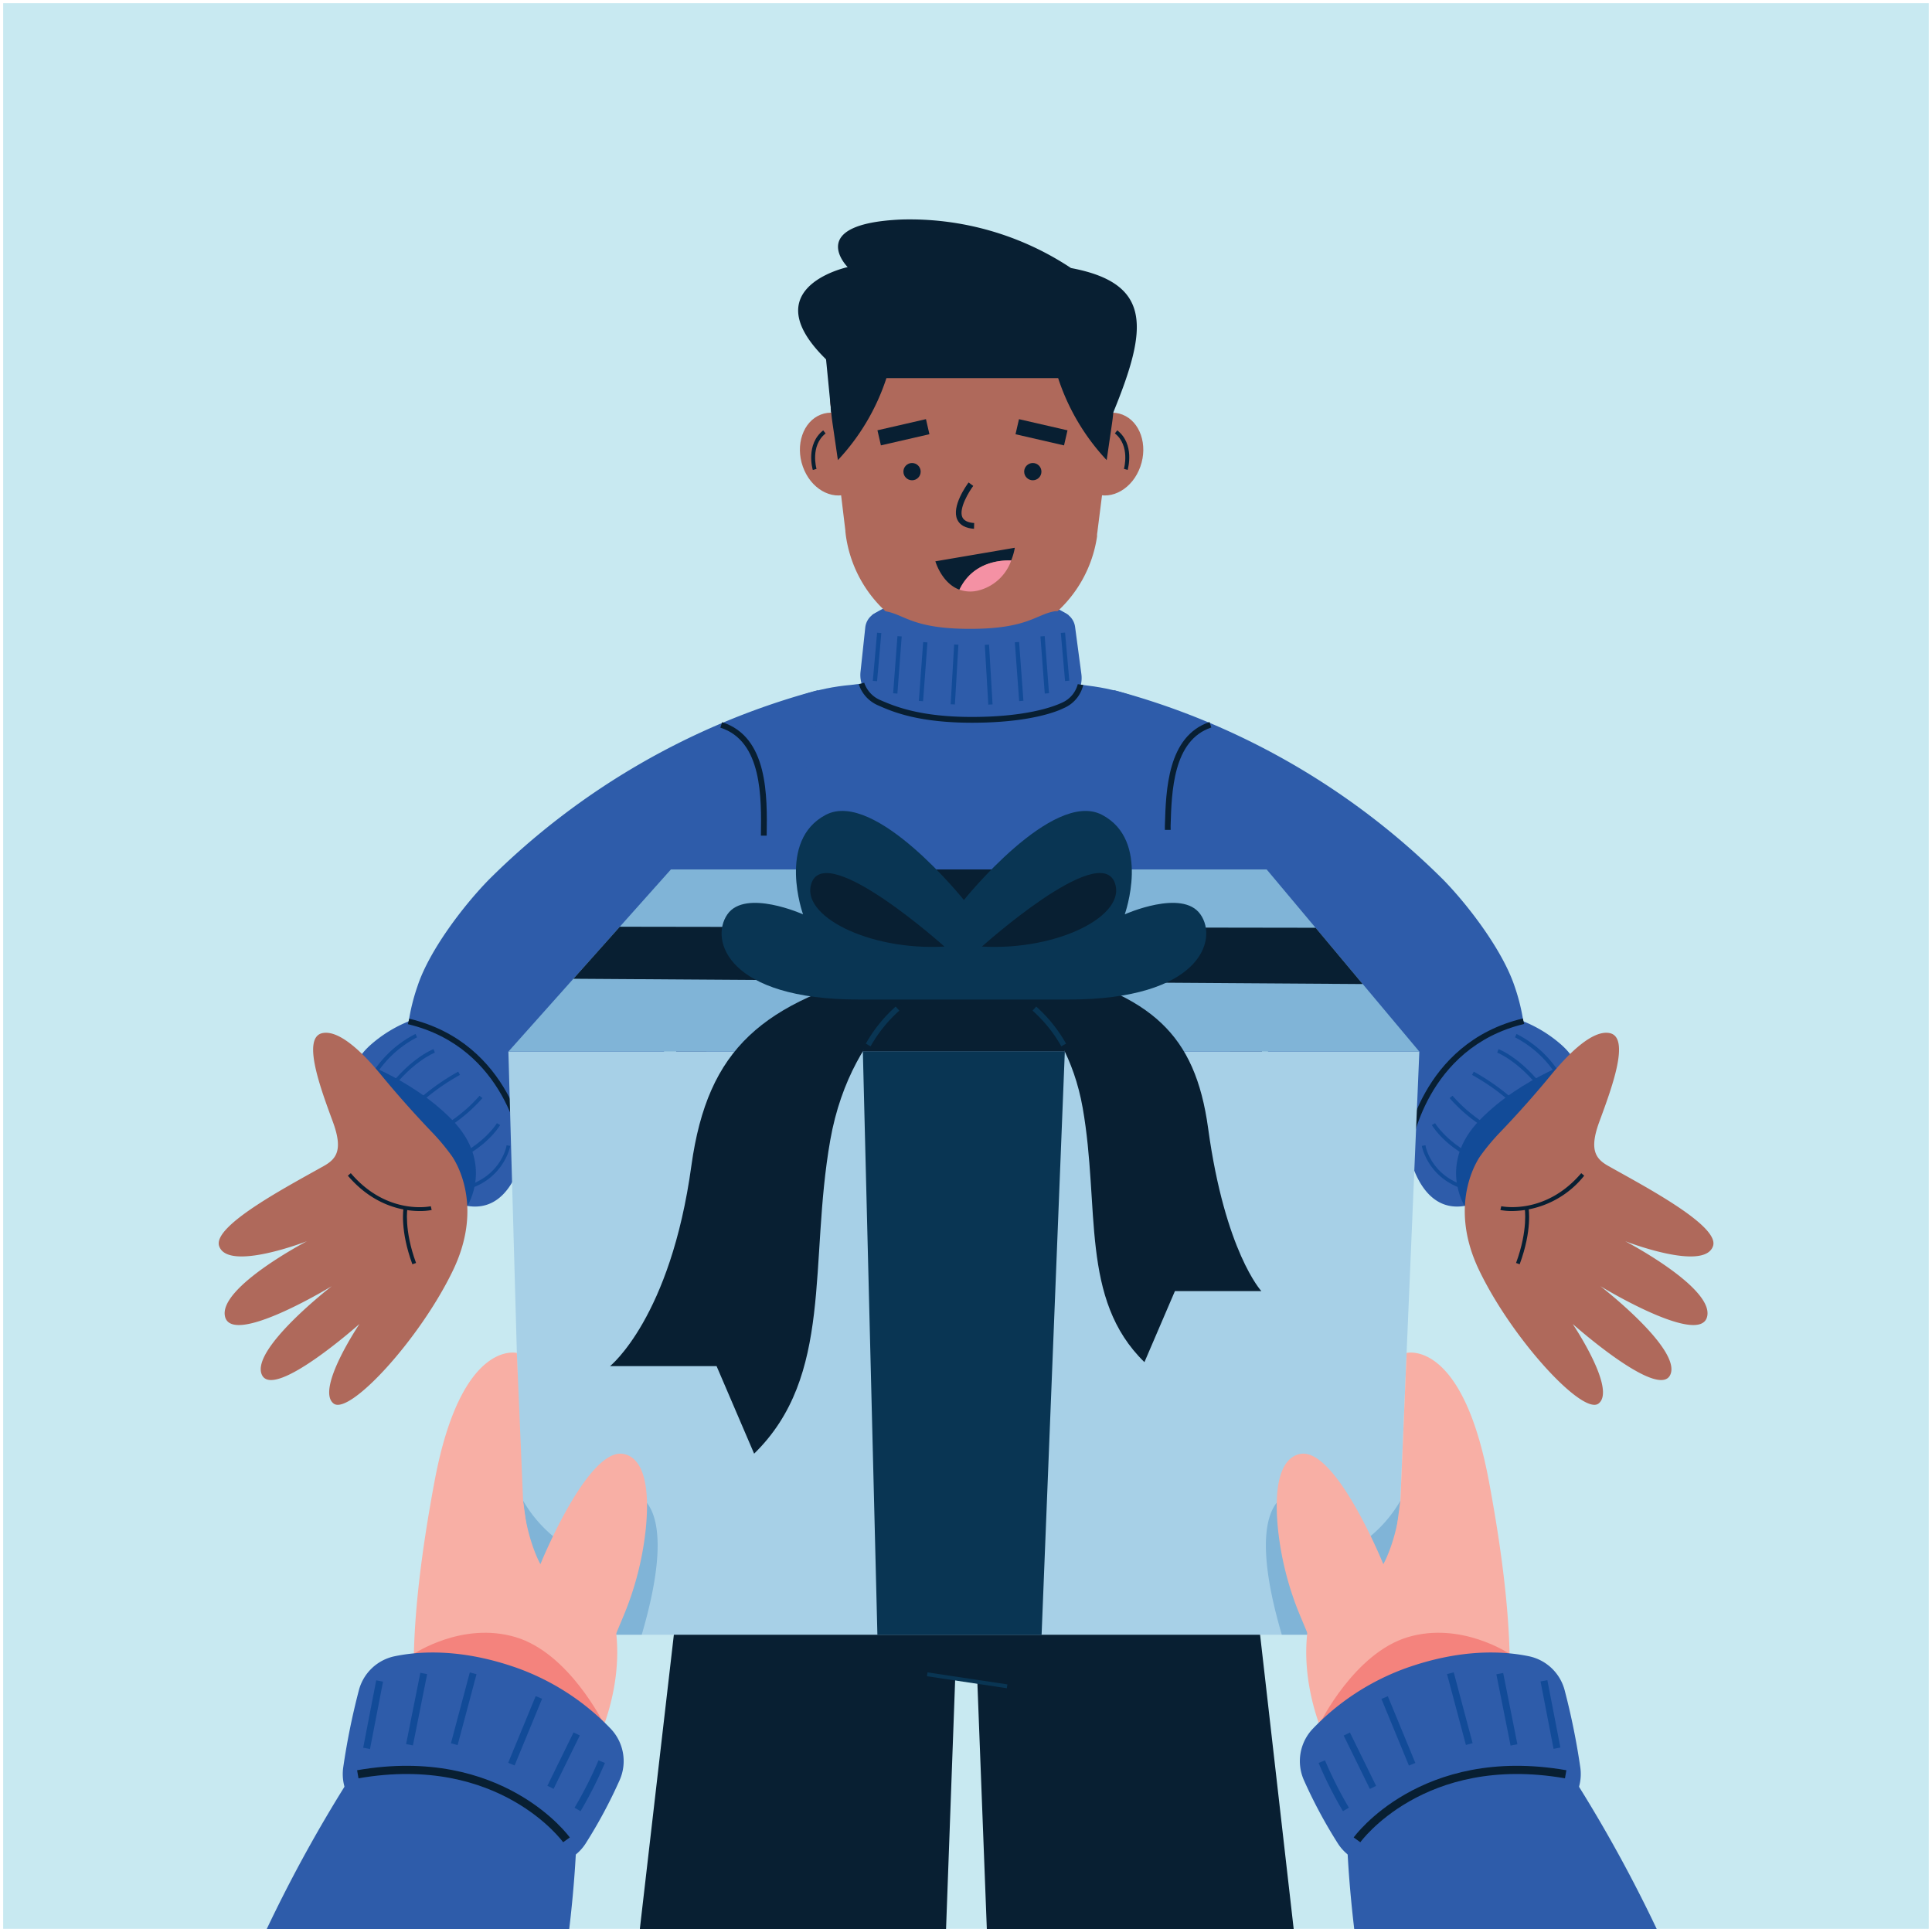<svg id="Layer_1" data-name="Layer 1" xmlns="http://www.w3.org/2000/svg" xmlns:xlink="http://www.w3.org/1999/xlink" viewBox="0 0 353.57 353"><defs><style>.cls-1,.cls-13,.cls-16{fill:none;}.cls-2{fill:#c8e9f1;}.cls-3{clip-path:url(#clip-path);}.cls-4{fill:#081f32;}.cls-5{fill:#093553;}.cls-6{fill:#2e5caa;}.cls-7{fill:#af695b;}.cls-8{fill:#f491a4;}.cls-9{fill:#124b98;}.cls-10{fill:#214188;}.cls-11{fill:#a7d0e7;}.cls-12{fill:#80b4d7;}.cls-13{stroke:#093553;}.cls-13,.cls-16{stroke-miterlimit:10;}.cls-14{fill:#f8afa5;}.cls-15{fill:#f4837d;}.cls-16{stroke:#081f32;stroke-width:1.5px;}</style><clipPath id="clip-path"><rect id="SVGID" class="cls-1" width="353.57" height="353.57"/></clipPath></defs><title>gift</title><rect class="cls-2" x="0.58" y="0.58" width="352.4" height="352.4"/><g class="cls-3"><polygon class="cls-4" points="224.15 242.61 176.62 242.61 176.62 242.61 129.86 242.61 95.9 536.29 166.44 536.29 174.81 307.14 178.86 307.75 187.63 536.29 257.68 536.29 224.15 242.61"/><path class="cls-4" d="M225.54,276.72c-8.1,0-14.34-2.26-18.55-6.72-6.14-6.51-5.71-15.26-5.69-15.62l1.06.06c0,.09-.42,8.68,5.41,14.84,4,4.23,10,6.38,17.77,6.38Z"/><path class="cls-4" d="M127,276.72v-1.06c7.8,0,13.78-2.15,17.78-6.39,5.83-6.18,5.41-14.75,5.4-14.84l1.06-.06c0,.37.45,9.12-5.69,15.62C141.36,274.46,135.11,276.72,127,276.72Z"/><rect class="cls-5" x="176.64" y="300.08" width="0.71" height="14.78" transform="translate(-153.37 436.81) rotate(-81.45)"/><path class="cls-6" d="M159.54,112.6a17.06,17.06,0,0,1,4.13-2.06v3.75Z"/><path class="cls-6" d="M195.59,112.6a17.06,17.06,0,0,0-4.13-2.06v3.75Z"/><polygon class="cls-7" points="190.77 103.68 192.27 125.92 162.73 125.92 164.37 103.68 190.77 103.68"/><path class="cls-6" d="M199.1,125.47v0l-21.36-2.9-22,2.77v0c-25.08,2.22-36.08,25.56-32.86,51.89l5.55,75h97.11l6.78-75C235.48,151.37,223.42,128.39,199.1,125.47Z"/><path class="cls-7" d="M208.69,85.4c-1.42,4-5.18,6.18-8.4,4.91s-4.68-5.53-3.26-9.52,5.18-6.18,8.4-4.91S210.11,81.42,208.69,85.4Z"/><path class="cls-4" d="M206.37,86l-.68-.2s1.2-4.24-1.66-6.49l.44-.56C207.7,81.27,206.42,85.77,206.37,86Z"/><path class="cls-7" d="M146.93,85.4c1.42,4,5.18,6.18,8.4,4.91s4.68-5.53,3.26-9.52-5.18-6.18-8.4-4.91S145.51,81.42,146.93,85.4Z"/><path class="cls-4" d="M148.75,86c-.06-.19-1.33-4.69,1.9-7.24l.44.56c-2.86,2.25-1.68,6.44-1.66,6.49Z"/><path class="cls-7" d="M203.69,74.77c0-.11,0-.22,0-.34v0h0c.08-.85.13-1.71.13-2.59a26,26,0,0,0-51.93,0c0,.87,0,1.74.13,2.59h0v0c0,.11,0,.22,0,.33l2.69,22.35,0,.14.06.54h0a23.22,23.22,0,0,0,46,.37h0l0-.27c0-.28.08-.57.1-.86Z"/><path class="cls-4" d="M177.93,45.53s-25-.41-25.95,25.2a39.68,39.68,0,0,0,.44,7.15l.92,6.32a40.16,40.16,0,0,0,8.88-15h31.43a40.16,40.16,0,0,0,8.88,15l.92-6.32a39.68,39.68,0,0,0,.44-7.15C202.94,45.12,177.93,45.53,177.93,45.53Z"/><path class="cls-4" d="M203.72,75.52C210,60.18,211,51.87,196,49.05a53.38,53.38,0,0,0-31-8.88c-17.82.76-9.87,8.71-9.87,8.71S136,52.95,153.33,67.72l26.82-11,18.58,6.89Z"/><polygon class="cls-4" points="152.13 75.52 150.64 60.32 156.02 64.23 152.13 75.52"/><path class="cls-4" d="M178.25,96.77c-1.57-.11-2.6-.68-3.06-1.68-1.11-2.42,1.74-6.36,2.07-6.8l.85.63c-.79,1.06-2.68,4.15-2,5.72.29.62,1,1,2.17,1.07Z"/><rect class="cls-4" x="189.17" y="74.54" width="2.83" height="9.11" transform="translate(70.81 247.12) rotate(-77.05)"/><rect class="cls-4" x="160.78" y="77.68" width="9.11" height="2.83" transform="translate(-13.52 39.07) rotate(-12.95)"/><circle class="cls-4" cx="166.91" cy="86.31" r="1.58"/><circle class="cls-4" cx="189.01" cy="86.31" r="1.58"/><path class="cls-4" d="M185.05,102.56a11.18,11.18,0,0,0,.67-2.32l-14.54,2.48s1.15,4,4.4,5.19C178,102.87,183,102.49,185.05,102.56Z"/><path class="cls-8" d="M175.59,107.91a5.93,5.93,0,0,0,3.37.17,8.57,8.57,0,0,0,6.1-5.52C183,102.49,178,102.87,175.59,107.91Z"/><path class="cls-6" d="M158.35,114.83a3.33,3.33,0,0,1,3.94-2.92c3.36.66,4.92,3.17,15.24,3.17s11.95-2.52,15.28-3.18a3.33,3.33,0,0,1,3.94,2.83l1.15,8.63a5.44,5.44,0,0,1-3.72,5.89,54.08,54.08,0,0,1-16.65,2.49,42.68,42.68,0,0,1-16.8-3.22,5.43,5.43,0,0,1-3.25-5.56Z"/><rect class="cls-9" x="156.09" y="119.82" width="8.84" height="0.78" transform="translate(26.64 269.53) rotate(-84.95)"/><rect class="cls-9" x="158.99" y="121.28" width="10.48" height="0.78" transform="translate(30.54 276.27) rotate(-85.68)"/><rect class="cls-9" x="163.53" y="122.51" width="10.79" height="0.78" transform="translate(33.97 282.36) rotate(-85.79)"/><rect class="cls-9" x="169.22" y="123.05" width="10.96" height="0.78" transform="translate(41.22 290.59) rotate(-86.64)"/><rect class="cls-9" x="194.52" y="115.79" width="0.78" height="8.84" transform="translate(-9.82 17.61) rotate(-5.05)"/><rect class="cls-9" x="190.8" y="116.43" width="0.78" height="10.48" transform="translate(-8.62 14.74) rotate(-4.32)"/><rect class="cls-9" x="186.11" y="117.51" width="0.78" height="10.79" transform="translate(-8.51 14.01) rotate(-4.21)"/><rect class="cls-9" x="180.55" y="117.96" width="0.78" height="10.96" transform="translate(-6.93 10.83) rotate(-3.36)"/><path class="cls-4" d="M177.89,132.26c-9.81,0-14.55-2-17.1-3.14a6.33,6.33,0,0,1-3.63-3.91l1-.27a5.27,5.27,0,0,0,3,3.2c2.48,1.07,7.09,3.06,16.68,3.06,9.83,0,14.78-1.81,16.45-2.58a5.09,5.09,0,0,0,2.95-3.42l1,.15a6.12,6.12,0,0,1-3.55,4.23C193.06,130.39,187.94,132.26,177.89,132.26Z"/><path class="cls-6" d="M285.78,191.23a24.23,24.23,0,0,0-7-4.33,36.66,36.66,0,0,0-1.62-6.47C275,174,268.87,165.85,264.14,161a134.58,134.58,0,0,0-60.28-34.71s-1.54,11.78,12.61,41.37a150.33,150.33,0,0,0,14.59,23.51c7.32,9.45,18.26,17,26.62,19.06,0,0,2.28,15.19,14.09,9.15,0,0,2.71-.86,8.63-6.47,3.22-3,6.06-6.78,7.18-11C289.13,196,288.92,194.09,285.78,191.23Z"/><path class="cls-4" d="M258.2,210.34l-1.05-.14c0-.19,2.7-19.33,21.54-23.82l.25,1C260.83,191.73,258.23,210.15,258.2,210.34Z"/><path class="cls-9" d="M285.46,197.83a19.58,19.58,0,0,0-8.2-8l.27-.62a19.87,19.87,0,0,1,8.52,8.24Z"/><path class="cls-9" d="M269.87,218.08c-8.38-1.37-9.66-8.31-9.67-8.38l.67-.12c0,.27,1.23,6.53,9.11,7.83Z"/><path class="cls-9" d="M272.71,213.43c-7.69-2.52-10.56-7.35-10.67-7.55l.59-.34s2.87,4.81,10.3,7.25Z"/><path class="cls-9" d="M276.81,208.86a28.29,28.29,0,0,1-11.52-7.91l.53-.43a27.62,27.62,0,0,0,11.25,7.71Z"/><path class="cls-9" d="M279.82,205a40.21,40.21,0,0,0-10.42-8.29l.31-.6a41,41,0,0,1,10.63,8.45Z"/><path class="cls-9" d="M283.11,201c-4.46-6.56-9.06-8.36-9.11-8.37l.24-.64c.19.07,4.83,1.87,9.43,8.63Z"/><path class="cls-9" d="M268.06,220.72s-5-7.77,2.74-15.75,18.84-11.42,18.84-11.42Z"/><path class="cls-7" d="M274.6,207.13c3.3-3.45,6.45-7,9.5-10.72,3.23-3.88,7.38-7.89,10.4-7.37,4,.68.37,10.3-1.81,16.23-1.87,5.08-.73,6.76,1.61,8.08,6.72,3.79,20.49,11,19.19,14.7-1.65,4.7-16.06-.91-16.06-.91s16.15,8.43,15,13.74c-1.22,5.66-19.54-5.51-19.54-5.51s14.94,11.55,12.78,16.22-17.86-9.31-17.86-9.31,8.09,12,4.73,14.57c-2.89,2.19-15.78-11.76-21.85-24.4s.29-21,.29-21A39.69,39.69,0,0,1,274.6,207.13Z"/><path class="cls-4" d="M276.76,221.62a11,11,0,0,1-2.18-.19l.16-.69c.08,0,8,1.72,14.64-6.05l.54.46A17.13,17.13,0,0,1,276.76,221.62Z"/><path class="cls-4" d="M278.11,231.36l-.66-.24c2.24-6.06,1.59-10,1.58-10l.7-.12C279.76,221.16,280.43,225.1,278.11,231.36Z"/><path class="cls-6" d="M67.8,191.23a24.23,24.23,0,0,1,7-4.33,36.66,36.66,0,0,1,1.62-6.47C78.54,174,84.71,165.85,89.44,161a134.58,134.58,0,0,1,60.28-34.71s1.54,11.78-12.61,41.37a150.34,150.34,0,0,1-14.59,23.51c-7.33,9.45-18.26,17-26.62,19.06,0,0-2.28,15.19-14.09,9.15,0,0-2.71-.86-8.63-6.47-3.21-3-6.06-6.78-7.18-11C64.45,196,64.66,194.09,67.8,191.23Z"/><path class="cls-4" d="M95.38,210.34c0-.19-2.62-18.61-20.74-22.92l.25-1C93.72,190.87,96.4,210,96.43,210.2Z"/><path class="cls-9" d="M68.12,197.83a19.58,19.58,0,0,1,8.2-8l-.27-.62a19.87,19.87,0,0,0-8.52,8.24Z"/><path class="cls-9" d="M83.71,218.08c8.38-1.37,9.66-8.31,9.67-8.38l-.67-.12c0,.27-1.23,6.53-9.11,7.83Z"/><path class="cls-9" d="M80.86,213.43c7.69-2.52,10.56-7.35,10.67-7.55l-.59-.34s-2.87,4.81-10.3,7.25Z"/><path class="cls-9" d="M76.77,208.86a28.29,28.29,0,0,0,11.52-7.91l-.53-.43a27.62,27.62,0,0,1-11.25,7.71Z"/><path class="cls-9" d="M73.75,205a40.21,40.21,0,0,1,10.42-8.29l-.31-.6a41,41,0,0,0-10.63,8.45Z"/><path class="cls-9" d="M70.47,201c4.46-6.56,9.06-8.36,9.11-8.37l-.24-.64c-.19.07-4.83,1.87-9.43,8.63Z"/><path class="cls-9" d="M85.51,220.72s5-7.77-2.74-15.75-18.84-11.42-18.84-11.42Z"/><path class="cls-7" d="M79,207.13c-3.3-3.45-6.45-7-9.5-10.72-3.23-3.88-7.38-7.89-10.4-7.37-4,.68-.37,10.3,1.81,16.23,1.87,5.08.73,6.76-1.61,8.08-6.72,3.79-20.49,11-19.19,14.7,1.65,4.7,16.06-.91,16.06-.91s-16.15,8.43-15,13.74c1.22,5.66,19.54-5.51,19.54-5.51s-14.94,11.55-12.78,16.22,17.86-9.31,17.86-9.31-8.09,12-4.73,14.57c2.89,2.19,15.78-11.76,21.85-24.4s-.29-21-.29-21A39.69,39.69,0,0,0,79,207.13Z"/><path class="cls-4" d="M76.82,221.62c-2.95,0-8.38-.88-13.16-6.47l.54-.46c6.65,7.79,14.56,6.07,14.64,6.05l.16.69A11,11,0,0,1,76.82,221.62Z"/><path class="cls-4" d="M75.47,231.36c-2.31-6.26-1.64-10.2-1.61-10.36l.7.12s-.66,3.93,1.58,10Z"/><path class="cls-10" d="M130.82,179.31s-1.6,18.93-5.36,32.82l-1.94-22.28A92.13,92.13,0,0,0,130.82,179.31Z"/><path class="cls-10" d="M223.76,180.61s1.6,18.93,5.36,32.82l1.94-22.28A92.13,92.13,0,0,1,223.76,180.61Z"/><path class="cls-4" d="M124.19,189.82l-.81-.69c4.5-5.33,8-11.7,10.93-17.26l.94.49C132.29,178,128.76,184.41,124.19,189.82Z"/><path class="cls-4" d="M140.31,152.92l-1.06,0c.11-6.89.27-17.3-7.42-19.76l.32-1C140.59,134.84,140.42,145.72,140.31,152.92Z"/><path class="cls-4" d="M230.65,191.55c-5.57-6.6-10.87-16.35-12.37-19.18l.94-.49c1.48,2.81,6.73,12.47,12.24,19Z"/><path class="cls-4" d="M214.24,151.87l-1.06,0,0-.74c.19-6.53.47-16.4,8.17-19l.33,1c-7,2.32-7.27,11.74-7.45,18Z"/></g><polygon class="cls-11" points="96.04 299.16 255.24 299.16 259.75 192.44 93.04 192.44 96.04 299.16"/><polygon class="cls-12" points="122.78 159.11 93.04 192.44 259.75 192.44 231.81 159.11 122.78 159.11"/><polygon class="cls-4" points="166.69 159.11 157.91 192.44 194.87 192.44 187.16 159.11 166.69 159.11"/><polygon class="cls-5" points="160.57 299.16 190.62 299.16 194.87 192.44 157.91 192.44 160.57 299.16"/><polygon class="cls-4" points="104.94 179.11 113.43 169.59 240.76 169.78 249.38 180.08 104.94 179.11"/><path class="cls-4" d="M160.42,182.91a48.83,48.83,0,0,0,16-5.62,35.19,35.19,0,0,0,16.27,5.62l-16.27,4.3Z"/><path class="cls-4" d="M181.93,178.23s13,6.29,16.21,24.51-.53,35,11.3,46.53l5.58-13h15.82s-6.65-7.18-9.74-29.77c-2.39-17.5-10.56-24.19-29.79-29.18Z"/><path class="cls-4" d="M171.94,178.45s-16.05,7.76-20,30.21.66,43.1-13.93,57.36L131.14,250h-19.5s11.08-8.85,14.89-36.7c3-21.57,13-29.82,36.72-36Z"/><path class="cls-5" d="M219.68,167.32c-3.3-4.72-13.84,0-13.84,0s4.83-13.5-4.17-18.21-25.27,15.59-25.27,15.59-16.26-20.31-25.27-15.59-4.17,18.21-4.17,18.21-10.55-4.72-13.84,0,.07,15.59,24,15.59h38.49C219.61,182.91,223,172,219.68,167.32Z"/><path class="cls-4" d="M179.7,173.22S201.1,154,204,161.5C206.3,167.49,193.63,174,179.7,173.22Z"/><path class="cls-4" d="M172.84,173.22s-21.4-19.2-24.29-11.72C146.24,167.49,158.91,174,172.84,173.22Z"/><path class="cls-13" d="M158.89,191.23a26.14,26.14,0,0,1,5.36-6.66"/><path class="cls-13" d="M194.66,191.23a26.14,26.14,0,0,0-5.36-6.66"/><g class="cls-3"><path class="cls-12" d="M95.73,274.62a24.13,24.13,0,0,0,7.86,8.24l12.53-9.38s8.57,1,1.32,25.67H103.32l-7.15-12.1Z"/><path class="cls-12" d="M256.29,274.62a24.13,24.13,0,0,1-7.86,8.24l-12.53-9.38s-8.57,1-1.32,25.67H248.7l7.15-12.1Z"/><path class="cls-14" d="M238,295.83a56.55,56.55,0,0,1-4.13-16.12c-.89-9,1-13,4-13.62,6.53-1.47,15.29,20.15,15.29,20.15s2.43-4.18,3.2-11.62l2.07,40.17-14.24-4.17Z"/><path class="cls-14" d="M272.47,271c-4.88-26-15.05-23.41-15.05-23.41l-1.14,27-2.72,20.23a23.25,23.25,0,0,1-4,10.26l-7.88-14.91c-6.36,13.32.82,28,.82,28h0c2.46,6.05,8.26,14.65,18.28,14.65C281,332.86,277.35,297.07,272.47,271Z"/><path class="cls-15" d="M241.59,315.31s6.29-12.81,16.07-15.72,18.62,3.07,18.62,3.07S258.58,316.13,241.59,315.31Z"/><path class="cls-6" d="M257.18,305.31c10.12-3.62,17.88-3.2,22.61-2.22a8.58,8.58,0,0,1,6.55,6.21,129,129,0,0,1,2.86,14.09,8.58,8.58,0,0,1-6.35,9.57c-6.91,1.76-17.78,4.65-28.28,7.93a8.53,8.53,0,0,1-9.75-3.57,89.64,89.64,0,0,1-6.19-11.54,8.59,8.59,0,0,1,1.65-9.45A44.64,44.64,0,0,1,257.18,305.31Z"/><path class="cls-6" d="M287.73,325a260.42,260.42,0,0,1,25,50.85L255.22,392s-7.62-27.79-8.72-55.41C246.5,336.56,263.45,320.94,287.73,325Z"/><path class="cls-16" d="M248.34,336.69s11.92-16.58,38.19-12"/><path class="cls-9" d="M245.77,331.45a74.33,74.33,0,0,1-4.46-8.83l1.17-.48a73,73,0,0,0,4.38,8.66Z"/><rect class="cls-9" x="283.1" y="307.49" width="1.27" height="12.56" transform="translate(-54.38 59.53) rotate(-10.94)"/><rect class="cls-9" x="275.14" y="306.13" width="1.27" height="13.3" transform="translate(-55.86 60) rotate(-11.28)"/><rect class="cls-9" x="266.51" y="305.98" width="1.27" height="13.42" transform="translate(-71.49 79.31) rotate(-14.92)"/><rect class="cls-9" x="255.28" y="310.15" width="1.27" height="13.2" transform="translate(-101.43 121.49) rotate(-22.41)"/><rect class="cls-9" x="248.24" y="316.76" width="1.27" height="10.88" transform="translate(-116.5 142.61) rotate(-26.14)"/><path class="cls-14" d="M114.06,295.83a56.55,56.55,0,0,0,4.13-16.12c.89-9-1-13-4-13.62-6.53-1.47-15.29,20.15-15.29,20.15s-2.43-4.18-3.2-11.62l-2.07,40.17,14.24-4.17Z"/><path class="cls-14" d="M79.54,271c4.88-26,15.05-23.41,15.05-23.41l1.14,27,2.72,20.23a23.25,23.25,0,0,0,4,10.26l7.88-14.91c6.36,13.32-.82,28-.82,28h0c-2.46,6.05-8.26,14.65-18.28,14.65C71,332.86,74.66,297.07,79.54,271Z"/><path class="cls-15" d="M110.42,315.31s-6.29-12.81-16.07-15.72-18.62,3.07-18.62,3.07S93.44,316.13,110.42,315.31Z"/><path class="cls-6" d="M94.84,305.31c-10.12-3.62-17.88-3.2-22.61-2.22a8.58,8.58,0,0,0-6.55,6.21,129,129,0,0,0-2.86,14.09,8.58,8.58,0,0,0,6.35,9.57c6.91,1.76,17.78,4.65,28.28,7.93a8.53,8.53,0,0,0,9.75-3.57,89.65,89.65,0,0,0,6.19-11.54,8.59,8.59,0,0,0-1.65-9.45A44.63,44.63,0,0,0,94.84,305.31Z"/><path class="cls-6" d="M64.28,325a260.43,260.43,0,0,0-25,50.85L96.79,392s7.62-27.79,8.72-55.41C105.51,336.56,88.56,320.94,64.28,325Z"/><path class="cls-16" d="M103.67,336.69s-11.92-16.58-38.19-12"/><path class="cls-9" d="M106.24,331.45a74.32,74.32,0,0,0,4.46-8.83l-1.17-.48a73,73,0,0,1-4.38,8.66Z"/><rect class="cls-9" x="62" y="313.13" width="12.56" height="1.27" transform="translate(-252.74 321.28) rotate(-79.06)"/><rect class="cls-9" x="69.59" y="312.15" width="13.3" height="1.27" transform="translate(-245.41 326.35) rotate(-78.72)"/><rect class="cls-9" x="78.16" y="312.05" width="13.42" height="1.27" transform="translate(-239.13 314.2) rotate(-75.08)"/><rect class="cls-9" x="89.51" y="316.11" width="13.2" height="1.27" transform="translate(-233.36 284.83) rotate(-67.59)"/><rect class="cls-9" x="97.7" y="321.57" width="10.88" height="1.27" transform="translate(-231.55 272.83) rotate(-63.86)"/></g></svg>